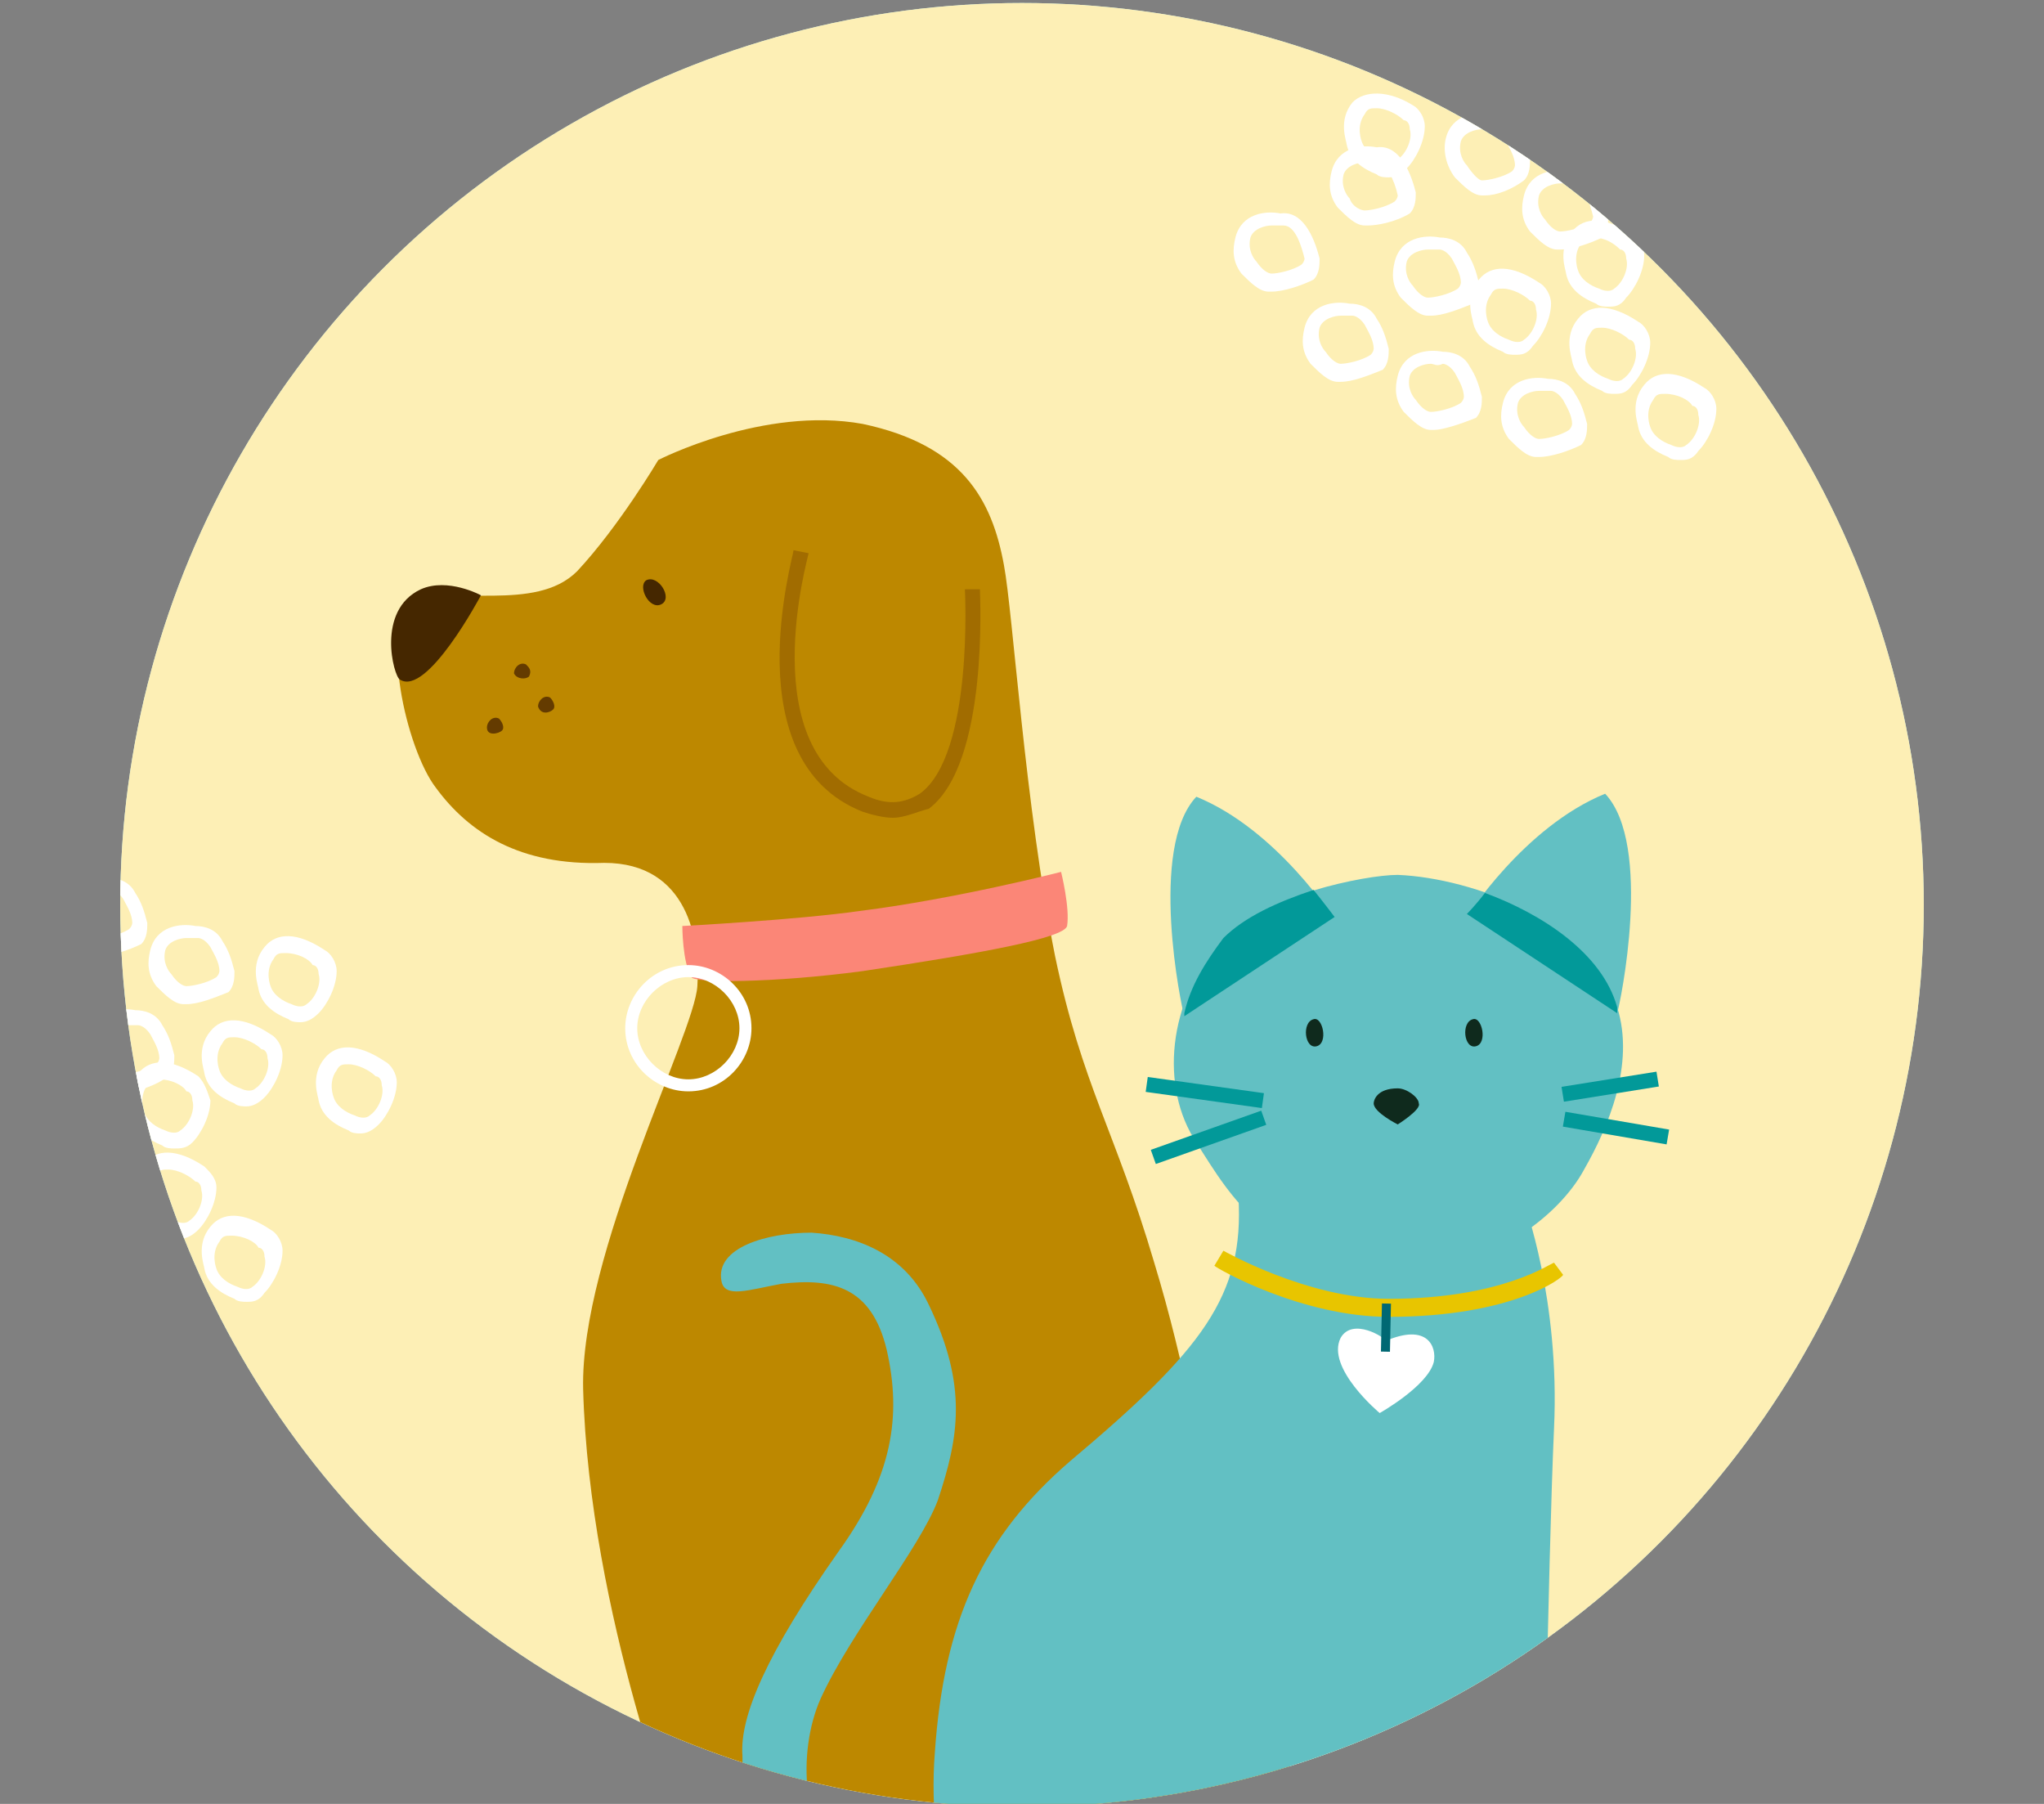 <?xml version="1.0" encoding="utf-8"?>
<!-- Generator: Adobe Illustrator 26.1.0, SVG Export Plug-In . SVG Version: 6.00 Build 0)  -->
<svg version="1.1" id="Layer_1" xmlns="http://www.w3.org/2000/svg" xmlns:xlink="http://www.w3.org/1999/xlink" x="0px" y="0px"
	 viewBox="0 0 68 60" style="enable-background:new 0 0 68 60;" xml:space="preserve">
<rect x="0" y="0" width="68" height="60" fill="#808080" stroke="none"/>
<style type="text/css">
	.st0{fill:#FCE899;}
	.st1{fill:#008E60;}
	.st2{fill:#F7C600;}
	.st3{fill:#FAEE8C;}
	.st4{fill:#FFFFFF;}
	.st5{fill:#F39F00;}
	.st6{fill:#FFF1E7;}
	.st7{fill:#FFB7A1;}
	.st8{fill:#FA7463;}
	.st9{fill:#007F4F;}
	.st10{fill:#FF3008;}
	.st11{fill:#FF807B;}
	.st12{fill:#FF706B;}
	.st13{fill:#FFD7C7;}
	.st14{fill:#007947;}
	.st15{fill:#62C0C3;}
	.st16{fill:#E7E5D9;}
	.st17{fill:#00858C;}
	.st18{fill:#C5C4AD;}
	.st19{fill:#FF4F2D;}
	.st20{fill:#F9DB4B;}
	.st21{fill:#FFE900;}
	.st22{fill:#F8CC00;}
	.st23{fill:#EECA00;}
	.st24{fill:#E3B300;}
	.st25{fill:#FFFBE8;}
	.st26{fill:#FB8677;}
	.st27{fill:#FFB1AE;}
	.st28{fill:#FF5534;}
	.st29{fill:#409C7A;}
	.st30{fill:#BCE9EA;}
	.st31{fill:#029999;}
	.st32{fill:#BCBBA4;}
	.st33{fill:#8CD7D9;}
	.st34{fill:none;stroke:#F9BEAA;stroke-width:0.5;stroke-miterlimit:10;}
	.st35{fill:#075B46;}
	.st36{fill:#68E1DE;}
	.st37{fill:#E8FCFB;}
	.st38{fill:#17A3A9;}
	.st39{fill:#00838A;}
	.st40{fill:#008344;}
	.st41{fill:#FD7B2F;}
	.st42{fill:#FBAC6B;}
	.st43{fill:#E54E03;}
	.st44{fill:#FE8D4B;}
	.st45{fill:#017946;}
	.st46{fill:#BD8800;}
	.st47{fill:#86CED1;}
	.st48{fill:#058C60;}
	.st49{fill:#E85658;}
	.st50{fill:#FDAFAC;}
	.st51{fill:#EF9595;}
	.st52{fill:#D5A600;}
	.st53{fill:#007F3A;}
	.st54{fill:#FF838B;}
	.st55{fill:#FDC1BE;}
	.st56{fill:#954C00;}
	.st57{fill:#FFB8A2;}
	.st58{fill:#F9BEAA;}
	.st59{fill:#A16C00;}
	.st60{fill:#C7C6B7;}
	.st61{fill:#DFDED5;}
	.st62{fill:#FF7168;}
	.st63{fill:#FADB5C;}
	.st64{fill:#002F10;}
	.st65{fill:#C4AB80;}
	.st66{clip-path:url(#SVGID_00000051363517833981605270000005290655336990135697_);fill:#FDEFB5;}
	.st67{clip-path:url(#SVGID_00000051363517833981605270000005290655336990135697_);}
	.st68{clip-path:url(#SVGID_00000051363517833981605270000005290655336990135697_);fill:#4ADEDB;}
	.st69{fill:#FF2D00;}
	.st70{clip-path:url(#SVGID_00000081640116088900256110000000497134948885620912_);fill:#FDEFB5;}
	.st71{clip-path:url(#SVGID_00000081640116088900256110000000497134948885620912_);}
	.st72{clip-path:url(#SVGID_00000140695190994586664570000012022803137915260293_);fill:#FDEFB5;}
	.st73{clip-path:url(#SVGID_00000140695190994586664570000012022803137915260293_);}
	.st74{clip-path:url(#SVGID_00000140695190994586664570000012022803137915260293_);fill:#F7C600;}
	.st75{clip-path:url(#SVGID_00000059992611652719506130000011489292781284123060_);fill:#FDEFB5;}
	.st76{clip-path:url(#SVGID_00000059992611652719506130000011489292781284123060_);}
	.st77{clip-path:url(#SVGID_00000059992611652719506130000011489292781284123060_);fill:#007947;}
	.st78{clip-path:url(#SVGID_00000059992611652719506130000011489292781284123060_);fill:#F7C600;}
	.st79{clip-path:url(#SVGID_00000059992611652719506130000011489292781284123060_);fill:#FFFFFF;}
	.st80{clip-path:url(#SVGID_00000134210210002904986470000012477466326941153706_);fill:#FDEFB5;}
	.st81{clip-path:url(#SVGID_00000097469795107422240980000005926326735218806445_);}
	.st82{clip-path:url(#SVGID_00000072974364416618257090000013692132909940959924_);fill:#FDEFB5;}
	.st83{clip-path:url(#SVGID_00000072974364416618257090000013692132909940959924_);}
	.st84{fill:#452700;}
	.st85{fill:#643B00;}
	.st86{fill:#C6C5B1;}
	.st87{fill:#0F2A1D;}
	.st88{fill:#E8C500;}
	.st89{fill:#006873;}
	.st90{clip-path:url(#SVGID_00000042694530911591321370000004166570369037606052_);fill:#FDEFB5;}
	.st91{clip-path:url(#SVGID_00000042694530911591321370000004166570369037606052_);}
	.st92{clip-path:url(#SVGID_00000116943297606695793410000001591668745635018166_);fill:#FDEFB5;}
	.st93{clip-path:url(#SVGID_00000116943297606695793410000001591668745635018166_);}
	.st94{fill:#388E90;}
	.st95{clip-path:url(#SVGID_00000016071857641513157910000007567150443289234073_);}
	.st96{fill:#FCEDB4;}
	.st97{clip-path:url(#SVGID_00000016071857641513157910000007567150443289234073_);fill:#017946;}
	.st98{clip-path:url(#SVGID_00000016071857641513157910000007567150443289234073_);fill:#BD8800;}
	.st99{clip-path:url(#SVGID_00000016071857641513157910000007567150443289234073_);fill:#058C60;}
	.st100{clip-path:url(#SVGID_00000016071857641513157910000007567150443289234073_);fill:#F7C600;}
	.st101{clip-path:url(#SVGID_00000016071857641513157910000007567150443289234073_);fill:#FF5534;}
	.st102{clip-path:url(#SVGID_00000016071857641513157910000007567150443289234073_);fill:#D5A600;}
	.st103{clip-path:url(#SVGID_00000017482994807461508990000015663080396325957001_);}
	.st104{fill:#FDEFB5;}
	.st105{clip-path:url(#SVGID_00000109002096565200244770000016550211478578758324_);fill:none;}
	.st106{clip-path:url(#SVGID_00000109002096565200244770000016550211478578758324_);fill:#FDEFB5;}
	.st107{clip-path:url(#SVGID_00000109002096565200244770000016550211478578758324_);}
	.st108{clip-path:url(#SVGID_00000109002096565200244770000016550211478578758324_);fill:#C4AB80;}
	.st109{clip-path:url(#SVGID_00000109002096565200244770000016550211478578758324_);fill:#FF3008;}
	.st110{clip-path:url(#SVGID_00000032646667416384875260000004006340406057216896_);fill:#FDEFB5;}
	.st111{clip-path:url(#SVGID_00000032646667416384875260000004006340406057216896_);}
	.st112{fill:#4A2500;}
	.st113{clip-path:url(#SVGID_00000132079643743090851310000012468827143294500030_);fill:#FDEFB5;}
	.st114{clip-path:url(#SVGID_00000132079643743090851310000012468827143294500030_);}
	.st115{fill:#24372B;}
	.st116{clip-path:url(#SVGID_00000129885032202233836260000015030424781014712734_);fill:#FDEFB5;}
	.st117{clip-path:url(#SVGID_00000129885032202233836260000015030424781014712734_);}
	.st118{fill:#93D4D6;}
	.st119{fill:#A8A799;}
	.st120{fill:#037A4F;}
	.st121{fill:#B17C52;}
	.st122{fill:#C38C61;}
	.st123{fill:#DBB18E;}
	.st124{fill:#C7956E;}
	.st125{fill:#017575;}
	.st126{clip-path:url(#SVGID_00000063625629570653268320000010229512368024554371_);fill:#FDEFB5;}
	.st127{clip-path:url(#SVGID_00000063625629570653268320000010229512368024554371_);}
	.st128{fill:#CF7D2A;}
	.st129{fill:#91DADA;}
	.st130{fill:#BEE2CD;}
	.st131{fill:#FF0000;}
	.st132{fill:#E6CB7E;}
	.st133{fill:#D5B45E;}
	.st134{fill:none;stroke:#C7C6B5;stroke-width:0.75;stroke-miterlimit:10;}
	.st135{fill:#FF9E9E;}
	.st136{fill:#BD834E;}
	.st137{clip-path:url(#SVGID_00000151518161707614386630000000629395054236680098_);fill:#FDEFB5;}
	.st138{clip-path:url(#SVGID_00000151518161707614386630000000629395054236680098_);}
</style>
<g>
	<defs>
		<circle id="SVGID_00000109012864450303246270000003916491383975104154_" cx="34" cy="30.1" r="30"/>
	</defs>
	<use xlink:href="#SVGID_00000109012864450303246270000003916491383975104154_"  style="overflow:visible;fill:#BFF1F3;"/>
	<clipPath id="SVGID_00000119830892456494605400000001365966732292402357_">
		<use xlink:href="#SVGID_00000109012864450303246270000003916491383975104154_"  style="overflow:visible;"/>
	</clipPath>
	
		<circle style="clip-path:url(#SVGID_00000119830892456494605400000001365966732292402357_);fill:#FDEFB5;" cx="34" cy="30.1" r="30"/>
	<g style="clip-path:url(#SVGID_00000119830892456494605400000001365966732292402357_);">
		<g>
			<path class="st46" d="M57.7,61.2c-0.8,0.3-2.1,1.1-5.3,1.3c-5.4,0.4-8.3-2.2-9.6-3.9c-2.3-3.8-2.3-9.7-4.4-16.6
				c-1.3-4.4-2.4-5.9-3.3-10.2c-1-5-1.4-11.4-1.7-13c-0.4-2.2-1.4-4-4.7-4.7c-3.3-0.6-6.8,1.2-6.8,1.2s-1.3,2.2-2.7,3.7
				c-1.4,1.4-4.2,0.4-5.4,1.1c-1.2,0.7-0.3,4.8,0.7,6.1c1.1,1.5,2.8,2.6,5.6,2.5c2.8,0,3.2,2.6,3.1,4.1c-0.1,1.6-3.9,8.9-3.8,13.4
				c0.2,7.5,3.3,15.3,3.3,15.3s-2.9,0.8-4.1,1.6c-1.2,0.8,1,3.7,1,3.7s25.1-0.1,25.7-0.1c2.4-0.2,5.5-0.4,7.3-1.2
				c1.6-0.7,4.7-2.5,5.5-3.6C58.9,61,58,61.1,57.7,61.2z"/>
			<path class="st84" d="M16,19.8c0,0-1.8,3.4-2.7,2.8c-0.2-0.1-0.8-2.3,0.7-3C14.9,19.2,16,19.8,16,19.8z"/>
			<path class="st59" d="M29.7,27.2c-0.3,0-0.7-0.1-1-0.2c-4.3-1.7-2.3-8.5-2.3-8.7l0.5,0.1c0,0.1-1.9,6.6,2,8.1
				c0.7,0.3,1.2,0.2,1.7-0.1c1.8-1.3,1.5-6.8,1.5-6.8l0.5,0c0,0.2,0.3,5.8-1.7,7.3C30.5,27,30.1,27.2,29.7,27.2z"/>
			<path class="st84" d="M21.5,19.3c0.4-0.2,0.9,0.6,0.5,0.8S21.2,19.5,21.5,19.3z"/>
			<path class="st85" d="M17.5,22.1c0.1,0.1,0.2,0.2,0.1,0.4c-0.1,0.1-0.4,0.1-0.5-0.1C17.1,22.2,17.3,22,17.5,22.1z"/>
			<path class="st85" d="M18.3,23.2c0.1,0.1,0.2,0.3,0.1,0.4c-0.1,0.1-0.4,0.2-0.5-0.1C17.9,23.3,18.1,23.1,18.3,23.2z"/>
			<path class="st85" d="M16.6,23.9c0.1,0.1,0.2,0.3,0.1,0.4c-0.1,0.1-0.5,0.2-0.5-0.1C16.2,24,16.4,23.8,16.6,23.9z"/>
		</g>
		<path class="st26" d="M22.7,30.8c0,0,0,1.2,0.3,1.7c0.1,0.2,2.7,0.2,5.7-0.2c4-0.6,6.7-1.1,6.8-1.5c0.1-0.6-0.2-1.8-0.2-1.8
			s-3.5,0.9-6.7,1.3C26.5,30.6,22.7,30.8,22.7,30.8z"/>
		<g>
			<path class="st15" d="M32.3,66.8c-0.1-0.3-1.5-4.8-1.2-8.5c0.3-4.4,1.6-7.2,4.5-9.7c4.4-3.7,5.8-5.5,5.6-8.8
				c4.4,0.4,9.5,0.2,9.5,0.2s1.2,3.2,1,7.5c-0.2,4.4-0.4,16.7-0.4,16.7s1.6,1.1,1.4,2.4c0,0.2-0.9,0.2-2.4,0.2S32.3,66.8,32.3,66.8z
				"/>
			<path class="st15" d="M46.5,29.1c-1.1,0-4.5,0.7-5.8,2.1c-1.9,2.1-2.1,5-0.9,6.8c1.2,1.9,2.4,4,6.5,4.2c3.2,0.2,5.6-1.8,6.4-3.3
				c0.8-1.4,1.7-3.5,1.1-5.4C53.1,30.7,49,29.2,46.5,29.1z"/>
			<path class="st15" d="M39.4,33.8c-0.1-0.3-1.2-5.6,0.4-7.3c2.7,1.1,4.6,4.1,4.6,4.1L39.4,33.8z"/>
			<path class="st15" d="M53.8,33.7c0.1-0.3,1.2-5.6-0.4-7.3c-2.7,1.1-4.6,4.1-4.6,4.1L53.8,33.7z"/>
			<path class="st15" d="M24,42.6c0.1,0.6,0.9,0.3,2,0.1c1.7-0.2,3,0.1,3.5,2.2c0.5,2.2,0.2,4.2-1.6,6.7c-2.4,3.4-3.3,5.5-3.2,6.8
				c0,2.9,0.9,4.5,2.3,5.6c1.1,0.9,2.7,1.1,3.9,1.1c1.6,0,2.2-0.6,2.2-0.6l-0.9-2.2c0,0-1.9,0.7-4.1-0.4c-1.4-0.8-1.6-3.6-0.8-5.4
				c1-2.2,3.3-5,3.9-6.6c0.7-2.1,1-3.8-0.3-6.5c-0.8-1.7-2.4-2.3-3.9-2.4C25.5,41,23.8,41.5,24,42.6z"/>
			<path class="st87" d="M43.7,33.9c-0.4,0.1-0.3,1,0.1,0.9C44.2,34.7,44,33.8,43.7,33.9z"/>
			<path class="st87" d="M49,33.9c-0.4,0.1-0.3,1,0.1,0.9C49.5,34.7,49.3,33.8,49,33.9z"/>
			<path class="st87" d="M46.5,36.2c-0.7,0-0.8,0.4-0.8,0.5c0,0.3,0.8,0.7,0.8,0.7s0.8-0.5,0.7-0.7C47.2,36.5,46.8,36.2,46.5,36.2z"
				/>
			<rect x="52" y="35.9" transform="matrix(0.987 -0.158 0.158 0.987 -5.047 8.933)" class="st31" width="3.2" height="0.5"/>
			
				<rect x="53.5" y="35.8" transform="matrix(0.169 -0.986 0.986 0.169 7.653 84.173)" class="st31" width="0.5" height="3.5"/>
			
				<rect x="39.8" y="34.4" transform="matrix(0.138 -0.991 0.991 0.138 -1.468 71.012)" class="st31" width="0.5" height="3.9"/>
			
				<rect x="38.3" y="37.6" transform="matrix(0.942 -0.334 0.334 0.942 -10.352 15.618)" class="st31" width="3.9" height="0.5"/>
			<path class="st31" d="M39.4,33.7c0,0.1,0,0.1,0,0.1l5-3.3c0,0-0.3-0.4-0.7-0.9c-1.2,0.4-2.3,0.9-3,1.6
				C40.1,32,39.6,32.8,39.4,33.7z"/>
			<path class="st31" d="M49.4,29.7c-0.3,0.4-0.6,0.7-0.6,0.7l5,3.3c0,0,0-0.1,0-0.2C53.3,31.7,51.3,30.4,49.4,29.7z"/>
			<path class="st88" d="M46.2,43.8c-2.9,0-5.7-1.6-5.8-1.7l0.3-0.5c0,0,2.8,1.6,5.5,1.6c3.8,0,5.4-1.2,5.5-1.2l0.3,0.4
				C52,42.5,50.3,43.8,46.2,43.8z"/>
			<path class="st4" d="M46.1,44.6c0-0.1-1.1-0.8-1.5-0.1c-0.5,1,1.3,2.5,1.3,2.5s1.6-0.9,1.8-1.7C47.8,44.8,47.5,44,46.1,44.6z"/>
			
				<rect x="45.3" y="44" transform="matrix(2.097441e-02 -1 1 2.097441e-02 0.991 89.332)" class="st89" width="1.6" height="0.3"/>
		</g>
		<path class="st4" d="M22.9,36.3c-1.1,0-2.1-0.9-2.1-2.1c0-1.1,0.9-2.1,2.1-2.1c1.1,0,2.1,0.9,2.1,2.1C25,35.3,24.1,36.3,22.9,36.3
			z M22.9,32.5c-0.9,0-1.7,0.8-1.7,1.7c0,0.9,0.8,1.7,1.7,1.7c0.9,0,1.7-0.8,1.7-1.7C24.6,33.3,23.8,32.5,22.9,32.5z"/>
	</g>
	<g style="clip-path:url(#SVGID_00000119830892456494605400000001365966732292402357_);">
		<path class="st4" d="M51.9,8.3c0,0-0.1,0-0.1,0c-0.3,0-0.6-0.3-0.9-0.6c-0.3-0.4-0.3-0.8-0.2-1.2c0.2-0.8,1-0.9,1.5-0.8
			c0.7-0.1,1.1,0.7,1.3,1.5c0,0.2,0,0.5-0.2,0.7C52.9,8.1,52.3,8.3,51.9,8.3z M51.9,6.1c-0.2,0-0.6,0.1-0.7,0.4
			c-0.1,0.4,0.1,0.7,0.2,0.8c0.2,0.3,0.4,0.4,0.5,0.4c0.2,0,0.7-0.1,1-0.3c0.1-0.1,0.1-0.2,0.1-0.2c-0.1-0.4-0.3-1.1-0.7-1.1l0,0
			l0,0C52.1,6.1,52,6.1,51.9,6.1z"/>
		<path class="st4" d="M44.6,12.7c0,0-0.1,0-0.1,0c-0.3,0-0.6-0.3-0.9-0.6c-0.3-0.4-0.3-0.8-0.2-1.2c0.2-0.8,1-0.9,1.5-0.8
			c0.3,0,0.7,0.1,0.9,0.5c0.2,0.3,0.3,0.6,0.4,1c0,0.2,0,0.5-0.2,0.7C45.5,12.5,45,12.7,44.6,12.7z M44.6,10.5
			c-0.2,0-0.6,0.1-0.7,0.4c-0.1,0.4,0.1,0.7,0.2,0.8c0.2,0.3,0.4,0.4,0.5,0.4c0.2,0,0.7-0.1,1-0.3c0.1-0.1,0.1-0.2,0.1-0.2
			c0-0.3-0.2-0.6-0.3-0.8c-0.2-0.3-0.4-0.3-0.4-0.3l0,0l0,0C44.8,10.5,44.7,10.5,44.6,10.5z"/>
		<path class="st4" d="M47.6,10.5c0,0-0.1,0-0.1,0c-0.3,0-0.6-0.3-0.9-0.6c-0.3-0.4-0.3-0.8-0.2-1.2c0.2-0.8,1-0.9,1.5-0.8
			c0.3,0,0.7,0.1,0.9,0.5c0.2,0.3,0.3,0.6,0.4,1c0,0.2,0,0.5-0.2,0.7C48.5,10.3,48,10.5,47.6,10.5z M47.5,8.3
			c-0.2,0-0.6,0.1-0.7,0.4c-0.1,0.4,0.1,0.7,0.2,0.8c0.2,0.3,0.4,0.4,0.5,0.4c0.2,0,0.7-0.1,1-0.3c0.1-0.1,0.1-0.2,0.1-0.2
			c0-0.3-0.2-0.6-0.3-0.8c-0.2-0.3-0.4-0.3-0.4-0.3l0,0l0,0C47.7,8.3,47.7,8.3,47.5,8.3z"/>
		<path class="st4" d="M47.7,14.3c0,0-0.1,0-0.1,0c-0.3,0-0.6-0.3-0.9-0.6c-0.3-0.4-0.3-0.8-0.2-1.2c0.2-0.8,1-0.9,1.5-0.8
			c0.3,0,0.7,0.1,0.9,0.5c0.2,0.3,0.3,0.6,0.4,1c0,0.2,0,0.5-0.2,0.7C48.6,14.1,48,14.3,47.7,14.3z M47.6,12.1
			c-0.2,0-0.6,0.1-0.7,0.4c-0.1,0.4,0.1,0.7,0.2,0.8c0.2,0.3,0.4,0.4,0.5,0.4c0.2,0,0.7-0.1,1-0.3c0.1-0.1,0.1-0.2,0.1-0.2
			c0-0.3-0.2-0.6-0.3-0.8c-0.2-0.3-0.4-0.3-0.4-0.3l0,0l0,0C47.8,12.2,47.7,12.1,47.6,12.1z"/>
		<path class="st4" d="M51.2,15.2c0,0-0.1,0-0.1,0c-0.3,0-0.6-0.3-0.9-0.6c-0.3-0.4-0.3-0.8-0.2-1.2c0.2-0.8,1-0.9,1.5-0.8
			c0.3,0,0.7,0.1,0.9,0.5c0.2,0.3,0.3,0.6,0.4,1c0,0.2,0,0.5-0.2,0.7C52.2,15,51.6,15.2,51.2,15.2z M51.2,13c-0.2,0-0.6,0.1-0.7,0.4
			c-0.1,0.4,0.1,0.7,0.2,0.8c0.2,0.3,0.4,0.4,0.5,0.4c0.2,0,0.7-0.1,1-0.3c0.1-0.1,0.1-0.2,0.1-0.2c0-0.3-0.2-0.6-0.3-0.8
			c-0.2-0.3-0.4-0.3-0.4-0.3l0,0l0,0C51.4,13,51.3,13,51.2,13z"/>
		<path class="st4" d="M49.4,6.5c0,0-0.1,0-0.1,0c-0.3,0-0.6-0.3-0.9-0.6C48.1,5.5,48,5,48.1,4.6c0.2-0.8,1-0.9,1.5-0.8
			c0.3,0,0.7,0.1,0.9,0.5c0.2,0.3,0.3,0.6,0.4,1c0,0.2,0,0.5-0.2,0.7C50.3,6.3,49.8,6.5,49.4,6.5z M49.3,4.3c-0.2,0-0.6,0.1-0.7,0.4
			c-0.1,0.4,0.1,0.7,0.2,0.8C49,5.8,49.2,6,49.3,6c0.2,0,0.7-0.1,1-0.3c0.1-0.1,0.1-0.2,0.1-0.2c0-0.3-0.2-0.6-0.3-0.8
			c-0.2-0.3-0.4-0.3-0.4-0.3l0,0l0,0C49.6,4.3,49.5,4.3,49.3,4.3z"/>
		<path class="st4" d="M51,3.8c0,0-0.1,0-0.1,0c-0.3,0-0.6-0.3-0.9-0.6c-0.3-0.4-0.3-0.8-0.2-1.2c0.2-0.8,1-0.9,1.5-0.8
			C52,1,52.4,1.8,52.5,2.6c0,0.2,0,0.5-0.2,0.7C52,3.6,51.4,3.8,51,3.8z M51,1.6c-0.2,0-0.6,0.1-0.7,0.4c-0.1,0.4,0.1,0.7,0.2,0.8
			c0.2,0.3,0.4,0.4,0.5,0.4c0.2,0,0.7-0.1,1-0.3C52.1,2.8,52,2.7,52,2.7c-0.1-0.4-0.3-1.1-0.7-1.1l0,0l0,0C51.2,1.6,51.1,1.6,51,1.6
			z"/>
		<path class="st4" d="M45.5,7.5c0,0-0.1,0-0.1,0c-0.3,0-0.6-0.3-0.9-0.6c-0.3-0.4-0.3-0.8-0.2-1.2c0.2-0.8,1-0.9,1.5-0.8
			c0.7-0.1,1.1,0.7,1.3,1.5c0,0.2,0,0.5-0.2,0.7C46.4,7.4,45.8,7.5,45.5,7.5z M45.4,5.4c-0.2,0-0.6,0.1-0.7,0.4
			c-0.1,0.4,0.1,0.7,0.2,0.8C45,6.9,45.3,7,45.4,7c0.2,0,0.7-0.1,1-0.3c0.1-0.1,0.1-0.2,0.1-0.2c-0.1-0.5-0.4-1.1-0.7-1.1l0,0l0,0
			C45.6,5.4,45.6,5.4,45.4,5.4z"/>
		<path class="st4" d="M42.3,9.7c0,0-0.1,0-0.1,0c-0.3,0-0.6-0.3-0.9-0.6c-0.3-0.4-0.3-0.8-0.2-1.2c0.2-0.8,1-0.9,1.5-0.8
			c0.7-0.1,1.1,0.7,1.3,1.5c0,0.2,0,0.5-0.2,0.7C43.3,9.5,42.7,9.7,42.3,9.7z M42.3,7.5c-0.2,0-0.6,0.1-0.7,0.4
			c-0.1,0.4,0.1,0.7,0.2,0.8c0.2,0.3,0.4,0.4,0.5,0.4c0.2,0,0.7-0.1,1-0.3c0.1-0.1,0.1-0.2,0.1-0.2c-0.1-0.4-0.3-1.1-0.7-1.1l0,0
			l0,0C42.5,7.5,42.4,7.5,42.3,7.5z"/>
		<path class="st4" d="M53.9,5.4c0,0-0.1,0-0.1,0c-0.3,0-0.6-0.3-0.9-0.6c-0.3-0.4-0.3-0.8-0.2-1.2c0.2-0.8,1-0.9,1.5-0.8
			c0.3,0,0.7,0.1,0.9,0.5c0.2,0.3,0.3,0.6,0.4,1c0,0.2,0,0.5-0.2,0.7C54.8,5.2,54.3,5.4,53.9,5.4z M53.9,3.2c-0.2,0-0.6,0.1-0.7,0.4
			C53,4,53.2,4.3,53.3,4.4c0.2,0.3,0.4,0.4,0.5,0.4c0.2,0,0.7-0.1,1-0.3c0.1-0.1,0.1-0.2,0.1-0.2c0-0.3-0.2-0.6-0.3-0.8
			c-0.2-0.3-0.4-0.3-0.4-0.3l0,0l0,0C54.1,3.2,54,3.2,53.9,3.2z"/>
		<path class="st4" d="M53.5,10.2c-0.1,0-0.3,0-0.4-0.1c-0.5-0.2-0.9-0.5-1-1c0-0.1-0.3-0.8,0.2-1.4c0.4-0.5,1.1-0.5,2,0.1
			c0.2,0.1,0.4,0.4,0.4,0.7c0,0.5-0.3,1.1-0.6,1.4C53.9,10.2,53.7,10.2,53.5,10.2z M53,7.9c-0.2,0-0.3,0-0.4,0.2
			C52.3,8.5,52.5,9,52.5,9l0,0c0.1,0.3,0.4,0.5,0.7,0.6c0.2,0.1,0.4,0.1,0.5,0c0.3-0.2,0.5-0.7,0.4-1c0-0.2-0.1-0.3-0.2-0.3
			C53.7,8.1,53.4,7.9,53,7.9z"/>
		<path class="st4" d="M50.4,11.8c-0.1,0-0.3,0-0.4-0.1c-0.5-0.2-0.9-0.5-1-1c0-0.1-0.3-0.8,0.2-1.4c0.4-0.5,1.1-0.5,2,0.1
			c0.2,0.1,0.4,0.4,0.4,0.7c0,0.5-0.3,1.1-0.6,1.4C50.8,11.8,50.6,11.8,50.4,11.8z M50,9.6c-0.2,0-0.3,0-0.4,0.2
			c-0.3,0.4-0.1,0.9-0.1,0.9l0,0c0.1,0.3,0.4,0.5,0.7,0.6c0.2,0.1,0.4,0.1,0.5,0c0.3-0.2,0.5-0.7,0.4-1c0-0.2-0.1-0.3-0.2-0.3
			C50.7,9.8,50.3,9.6,50,9.6z"/>
		<path class="st4" d="M53.7,13.1c-0.1,0-0.3,0-0.4-0.1c-0.5-0.2-0.9-0.5-1-1c0-0.1-0.3-0.8,0.2-1.4c0.4-0.5,1.1-0.5,2,0.1
			c0.2,0.1,0.4,0.4,0.4,0.7c0,0.5-0.3,1.1-0.6,1.4C54.1,13.1,53.9,13.1,53.7,13.1z M53.3,10.9c-0.2,0-0.3,0-0.4,0.2
			c-0.3,0.4-0.1,0.9-0.1,0.9l0,0c0.1,0.3,0.4,0.5,0.7,0.6c0.2,0.1,0.4,0.1,0.5,0c0.3-0.2,0.5-0.7,0.4-1c0-0.2-0.1-0.3-0.2-0.3
			C54,11.1,53.6,10.9,53.3,10.9z"/>
		<path class="st4" d="M55.9,15.3c-0.1,0-0.3,0-0.4-0.1c-0.5-0.2-0.9-0.5-1-1c0-0.1-0.3-0.8,0.2-1.4c0.4-0.5,1.1-0.5,2,0.1
			c0.2,0.1,0.4,0.4,0.4,0.7c0,0.5-0.3,1.1-0.6,1.4C56.3,15.3,56.1,15.3,55.9,15.3z M55.4,13.1c-0.2,0-0.3,0-0.4,0.2
			c-0.3,0.4-0.1,0.9-0.1,0.9l0,0c0.1,0.3,0.4,0.5,0.7,0.6c0.2,0.1,0.4,0.1,0.5,0c0.3-0.2,0.5-0.7,0.4-1c0-0.2-0.1-0.3-0.2-0.3
			C56.2,13.3,55.8,13.1,55.4,13.1z"/>
		<path class="st4" d="M59.7,9.7c-0.1,0-0.3,0-0.4-0.1c-0.5-0.2-0.9-0.5-1-1c0-0.1-0.3-0.8,0.2-1.4c0.4-0.5,1.1-0.5,2,0.1
			c0.2,0.1,0.4,0.4,0.4,0.7c0,0.5-0.3,1.1-0.6,1.4C60.1,9.6,59.9,9.7,59.7,9.7z M59.3,7.4c-0.2,0-0.3,0-0.4,0.2
			c-0.3,0.4-0.1,0.9-0.1,0.9l0,0c0.1,0.3,0.4,0.5,0.7,0.6c0.2,0.1,0.4,0.1,0.5,0c0.3-0.2,0.5-0.7,0.4-1c0-0.2-0.1-0.3-0.2-0.3
			C60,7.6,59.6,7.4,59.3,7.4z"/>
		<path class="st4" d="M57.7,6c-0.1,0-0.3,0-0.4-0.1c-0.5-0.2-0.9-0.5-1-1c0-0.1-0.3-0.8,0.2-1.4c0.4-0.5,1.1-0.5,2,0.1
			c0.2,0.1,0.4,0.4,0.4,0.7c0,0.5-0.3,1.1-0.6,1.4C58.1,5.9,57.9,6,57.7,6z M57.2,3.7c-0.2,0-0.3,0-0.4,0.2
			c-0.3,0.4-0.1,0.9-0.1,0.9l0,0c0.1,0.3,0.4,0.5,0.7,0.6c0.2,0.1,0.4,0.1,0.5,0c0.3-0.2,0.5-0.7,0.4-1c0-0.2-0.1-0.3-0.2-0.3
			C58,3.9,57.6,3.7,57.2,3.7z"/>
		<path class="st4" d="M46.2,5.9c-0.1,0-0.3,0-0.4-0.1c-0.5-0.2-0.9-0.5-1-1c0-0.1-0.3-0.8,0.2-1.4C45.4,3,46.2,3,47,3.5
			c0.2,0.1,0.4,0.4,0.4,0.7c0,0.5-0.3,1.1-0.6,1.4C46.6,5.8,46.4,5.9,46.2,5.9z M45.8,3.6c-0.2,0-0.3,0-0.4,0.2
			c-0.3,0.4-0.1,0.9-0.1,0.9l0,0C45.4,5,45.7,5.2,46,5.3c0.2,0.1,0.4,0.1,0.5,0c0.3-0.2,0.5-0.7,0.4-1c0-0.2-0.1-0.3-0.2-0.3
			C46.5,3.8,46.1,3.6,45.8,3.6z"/>
		<path class="st4" d="M55.9,8.8c-0.1,0-0.3,0-0.4-0.1c-0.5-0.2-0.9-0.5-1-1c0-0.1-0.3-0.8,0.2-1.4c0.4-0.5,1.1-0.5,2,0.1
			c0.2,0.1,0.4,0.4,0.4,0.7c0,0.5-0.3,1.1-0.6,1.4C56.3,8.7,56.1,8.8,55.9,8.8z M55.5,6.5c-0.2,0-0.3,0-0.4,0.2
			C54.7,7.1,55,7.6,55,7.6l0,0c0.1,0.3,0.4,0.5,0.7,0.6c0.2,0.1,0.4,0.1,0.5,0c0.3-0.2,0.5-0.7,0.4-1c0-0.2-0.1-0.3-0.2-0.3
			C56.2,6.7,55.8,6.5,55.5,6.5z"/>
	</g>
	<g style="clip-path:url(#SVGID_00000119830892456494605400000001365966732292402357_);">
		<path class="st4" d="M4.3,36.3c0,0-0.1,0-0.1,0c-0.3,0-0.6-0.3-0.9-0.6C3,35.3,2.9,34.8,3,34.4c0.2-0.8,1-0.9,1.5-0.8
			c0.3,0,0.7,0.1,0.9,0.5c0.2,0.3,0.3,0.6,0.4,1c0,0.2,0,0.5-0.2,0.7C5.2,36.1,4.6,36.3,4.3,36.3z M4.2,34.1c-0.2,0-0.6,0.1-0.7,0.4
			c-0.1,0.4,0.1,0.7,0.2,0.8c0.2,0.3,0.4,0.4,0.5,0.4c0.2,0,0.7-0.1,1-0.3c0.1-0.1,0.1-0.2,0.1-0.2c0-0.3-0.2-0.6-0.3-0.8
			c-0.2-0.3-0.4-0.3-0.4-0.3l0,0l0,0C4.4,34.1,4.3,34.1,4.2,34.1z"/>
		<path class="st4" d="M-0.1,38.5c0,0-0.1,0-0.1,0c-0.3,0-0.6-0.3-0.9-0.6c-0.3-0.4-0.3-0.8-0.2-1.2c0.2-0.8,1-0.9,1.5-0.8
			c0.3,0,0.7,0.1,0.9,0.5c0.2,0.3,0.3,0.6,0.4,1c0,0.2,0,0.5-0.2,0.7C0.8,38.3,0.3,38.5-0.1,38.5z M-0.2,36.3
			c-0.2,0-0.6,0.1-0.7,0.4c-0.1,0.4,0.1,0.7,0.2,0.8c0.2,0.3,0.4,0.4,0.5,0.4c0.2,0,0.7-0.1,1-0.3c0.1-0.1,0.1-0.2,0.1-0.2
			c0-0.3-0.2-0.6-0.3-0.8c-0.2-0.3-0.4-0.3-0.4-0.3l0,0l0,0C0.1,36.3,0,36.3-0.2,36.3z"/>
		<path class="st4" d="M0,42.3c0,0-0.1,0-0.1,0c-0.3,0-0.6-0.3-0.9-0.6c-0.3-0.4-0.3-0.8-0.2-1.2c0.2-0.8,1-0.9,1.5-0.8
			c0.7-0.1,1.1,0.7,1.3,1.5c0,0.2,0,0.5-0.2,0.7C0.9,42.1,0.3,42.3,0,42.3z M-0.1,40.1c-0.2,0-0.6,0.1-0.7,0.4
			c-0.1,0.4,0.1,0.7,0.2,0.8c0.2,0.3,0.4,0.4,0.5,0.4c0.2,0,0.7-0.1,1-0.3C1,41.4,1,41.3,1,41.2c-0.1-0.4-0.3-1.1-0.7-1.1l0,0l0,0
			C0.1,40.2,0,40.1-0.1,40.1z"/>
		<path class="st4" d="M3.5,43.2c0,0-0.1,0-0.1,0c-0.3,0-0.6-0.3-0.9-0.6c-0.3-0.4-0.3-0.8-0.2-1.2c0.2-0.8,1-0.9,1.5-0.8
			c0.7-0.1,1.1,0.7,1.3,1.5c0,0.2,0,0.5-0.2,0.7C4.5,43,3.9,43.2,3.5,43.2z M3.5,41c-0.2,0-0.6,0.1-0.7,0.4
			c-0.1,0.4,0.1,0.7,0.2,0.8c0.2,0.3,0.4,0.4,0.5,0.4c0.2,0,0.7-0.1,1-0.3c0.1-0.1,0.1-0.2,0.1-0.2c-0.1-0.4-0.3-1.1-0.7-1.1l0,0
			l0,0C3.7,41.1,3.6,41,3.5,41z"/>
		<path class="st4" d="M1.7,34.5c0,0-0.1,0-0.1,0c-0.3,0-0.6-0.3-0.9-0.6c-0.3-0.4-0.3-0.8-0.2-1.2c0.2-0.8,1-0.9,1.5-0.8
			c0.3,0,0.7,0.1,0.9,0.5c0.2,0.3,0.3,0.6,0.4,1c0,0.2,0,0.5-0.2,0.7C2.6,34.3,2.1,34.5,1.7,34.5z M1.7,32.3c-0.2,0-0.6,0.1-0.7,0.4
			c-0.1,0.4,0.1,0.7,0.2,0.8C1.3,33.8,1.5,34,1.6,34c0.2,0,0.7-0.1,1-0.3c0.1-0.1,0.1-0.2,0.1-0.2c0-0.3-0.2-0.6-0.3-0.8
			C2.2,32.3,2,32.3,2,32.3l0,0l0,0C1.9,32.3,1.8,32.3,1.7,32.3z"/>
		<path class="st4" d="M3.3,31.8c0,0-0.1,0-0.1,0c-0.3,0-0.6-0.3-0.9-0.6c-0.3-0.4-0.3-0.8-0.2-1.2c0.2-0.8,1-0.9,1.5-0.8
			c0.3,0,0.7,0.1,0.9,0.5c0.2,0.3,0.3,0.6,0.4,1c0,0.2,0,0.5-0.2,0.7C4.3,31.6,3.7,31.8,3.3,31.8z M3.3,29.6c-0.2,0-0.6,0.1-0.7,0.4
			c-0.1,0.4,0.1,0.7,0.2,0.8c0.2,0.3,0.4,0.4,0.5,0.4c0.2,0,0.7-0.1,1-0.3c0.1-0.1,0.1-0.2,0.1-0.2c0-0.3-0.2-0.6-0.3-0.8
			c-0.2-0.3-0.4-0.3-0.4-0.3l0,0l0,0C3.5,29.6,3.4,29.6,3.3,29.6z"/>
		<path class="st4" d="M6.2,33.4c0,0-0.1,0-0.1,0c-0.3,0-0.6-0.3-0.9-0.6c-0.3-0.4-0.3-0.8-0.2-1.2c0.2-0.8,1-0.9,1.5-0.8
			c0.3,0,0.7,0.1,0.9,0.5c0.2,0.3,0.3,0.6,0.4,1c0,0.2,0,0.5-0.2,0.7C7.1,33.2,6.6,33.4,6.2,33.4z M6.2,31.2c-0.2,0-0.6,0.1-0.7,0.4
			c-0.1,0.4,0.1,0.7,0.2,0.8c0.2,0.3,0.4,0.4,0.5,0.4c0.2,0,0.7-0.1,1-0.3c0.1-0.1,0.1-0.2,0.1-0.2c0-0.3-0.2-0.6-0.3-0.8
			c-0.2-0.3-0.4-0.3-0.4-0.3l0,0l0,0C6.4,31.2,6.3,31.2,6.2,31.2z"/>
		<path class="st4" d="M5.8,38.2c-0.1,0-0.3,0-0.4-0.1c-0.5-0.2-0.9-0.5-1-1c0-0.1-0.3-0.8,0.2-1.4c0.4-0.5,1.1-0.5,2,0.1
			C6.8,36,6.9,36.3,7,36.6c0,0.5-0.3,1.1-0.6,1.4C6.2,38.2,6,38.2,5.8,38.2z M5.3,35.9c-0.2,0-0.3,0-0.4,0.2C4.6,36.5,4.8,37,4.8,37
			l0,0c0.1,0.3,0.4,0.5,0.7,0.6c0.2,0.1,0.4,0.1,0.5,0c0.3-0.2,0.5-0.7,0.4-1c0-0.2-0.1-0.3-0.2-0.3C6.1,36.1,5.7,35.9,5.3,35.9z"/>
		<path class="st4" d="M2.7,39.8c-0.1,0-0.3,0-0.4-0.1c-0.5-0.2-0.9-0.5-1-1c0-0.1-0.3-0.8,0.2-1.4c0.4-0.5,1.1-0.5,2,0.1
			c0.2,0.1,0.4,0.4,0.4,0.7c0,0.5-0.3,1.1-0.6,1.4C3.1,39.8,2.9,39.8,2.7,39.8z M2.3,37.6c-0.2,0-0.3,0-0.4,0.2
			c-0.3,0.4-0.1,0.9-0.1,0.9l0,0c0.1,0.3,0.4,0.5,0.7,0.6c0.2,0.1,0.4,0.1,0.5,0c0.3-0.2,0.5-0.7,0.4-1c0-0.2-0.1-0.3-0.2-0.3
			C3,37.8,2.6,37.6,2.3,37.6z"/>
		<path class="st4" d="M6,41.2c-0.1,0-0.3,0-0.4-0.1c-0.5-0.2-0.9-0.5-1-1c0-0.1-0.3-0.8,0.2-1.4c0.4-0.5,1.1-0.5,2,0.1
			C7,39,7.2,39.2,7.2,39.5c0,0.5-0.3,1.1-0.6,1.4C6.4,41.1,6.2,41.2,6,41.2z M5.6,38.9c-0.2,0-0.3,0-0.4,0.2
			c-0.3,0.4-0.1,0.9-0.1,0.9l0,0c0.1,0.3,0.4,0.5,0.7,0.6c0.2,0.1,0.4,0.1,0.5,0c0.3-0.2,0.5-0.7,0.4-1c0-0.2-0.1-0.3-0.2-0.3
			C6.3,39.1,5.9,38.9,5.6,38.9z"/>
		<path class="st4" d="M8.2,43.3c-0.1,0-0.3,0-0.4-0.1c-0.5-0.2-0.9-0.5-1-1c0-0.1-0.3-0.8,0.2-1.4c0.4-0.5,1.1-0.5,2,0.1
			c0.2,0.1,0.4,0.4,0.4,0.7c0,0.5-0.3,1.1-0.6,1.4C8.6,43.3,8.4,43.3,8.2,43.3z M7.7,41.1c-0.2,0-0.3,0-0.4,0.2
			c-0.3,0.4-0.1,0.9-0.1,0.9l0,0c0.1,0.3,0.4,0.5,0.7,0.6c0.2,0.1,0.4,0.1,0.5,0c0.3-0.2,0.5-0.7,0.4-1c0-0.2-0.1-0.3-0.2-0.3
			C8.5,41.3,8.1,41.1,7.7,41.1z"/>
		<path class="st4" d="M12,37.7c-0.1,0-0.3,0-0.4-0.1c-0.5-0.2-0.9-0.5-1-1c0-0.1-0.3-0.8,0.2-1.4c0.4-0.5,1.1-0.5,2,0.1
			c0.2,0.1,0.4,0.4,0.4,0.7c0,0.5-0.3,1.1-0.6,1.4C12.4,37.6,12.2,37.7,12,37.7z M11.6,35.4c-0.2,0-0.3,0-0.4,0.2
			c-0.3,0.4-0.1,0.9-0.1,0.9l0,0c0.1,0.3,0.4,0.5,0.7,0.6c0.2,0.1,0.4,0.1,0.5,0c0.3-0.2,0.5-0.7,0.4-1c0-0.2-0.1-0.3-0.2-0.3
			C12.3,35.6,11.9,35.4,11.6,35.4z"/>
		<path class="st4" d="M10,34c-0.1,0-0.3,0-0.4-0.1c-0.5-0.2-0.9-0.5-1-1c0-0.1-0.3-0.8,0.2-1.4c0.4-0.5,1.1-0.5,2,0.1
			c0.2,0.1,0.4,0.4,0.4,0.7c0,0.5-0.3,1.1-0.6,1.4C10.4,33.9,10.2,34,10,34z M9.5,31.7c-0.2,0-0.3,0-0.4,0.2C8.8,32.3,9,32.8,9,32.8
			l0,0c0.1,0.3,0.4,0.5,0.7,0.6c0.2,0.1,0.4,0.1,0.5,0c0.3-0.2,0.5-0.7,0.4-1c0-0.2-0.1-0.3-0.2-0.3C10.3,31.9,9.9,31.7,9.5,31.7z"
			/>
		<path class="st4" d="M8.2,36.8c-0.1,0-0.3,0-0.4-0.1c-0.5-0.2-0.9-0.5-1-1c0-0.1-0.3-0.8,0.2-1.4c0.4-0.5,1.1-0.5,2,0.1
			c0.2,0.1,0.4,0.4,0.4,0.7c0,0.5-0.3,1.1-0.6,1.4C8.6,36.7,8.4,36.8,8.2,36.8z M7.8,34.5c-0.2,0-0.3,0-0.4,0.2
			c-0.3,0.4-0.1,0.9-0.1,0.9l0,0c0.1,0.3,0.4,0.5,0.7,0.6c0.2,0.1,0.4,0.1,0.5,0c0.3-0.2,0.5-0.7,0.4-1c0-0.2-0.1-0.3-0.2-0.3
			C8.5,34.7,8.1,34.5,7.8,34.5z"/>
	</g>
</g>
</svg>
